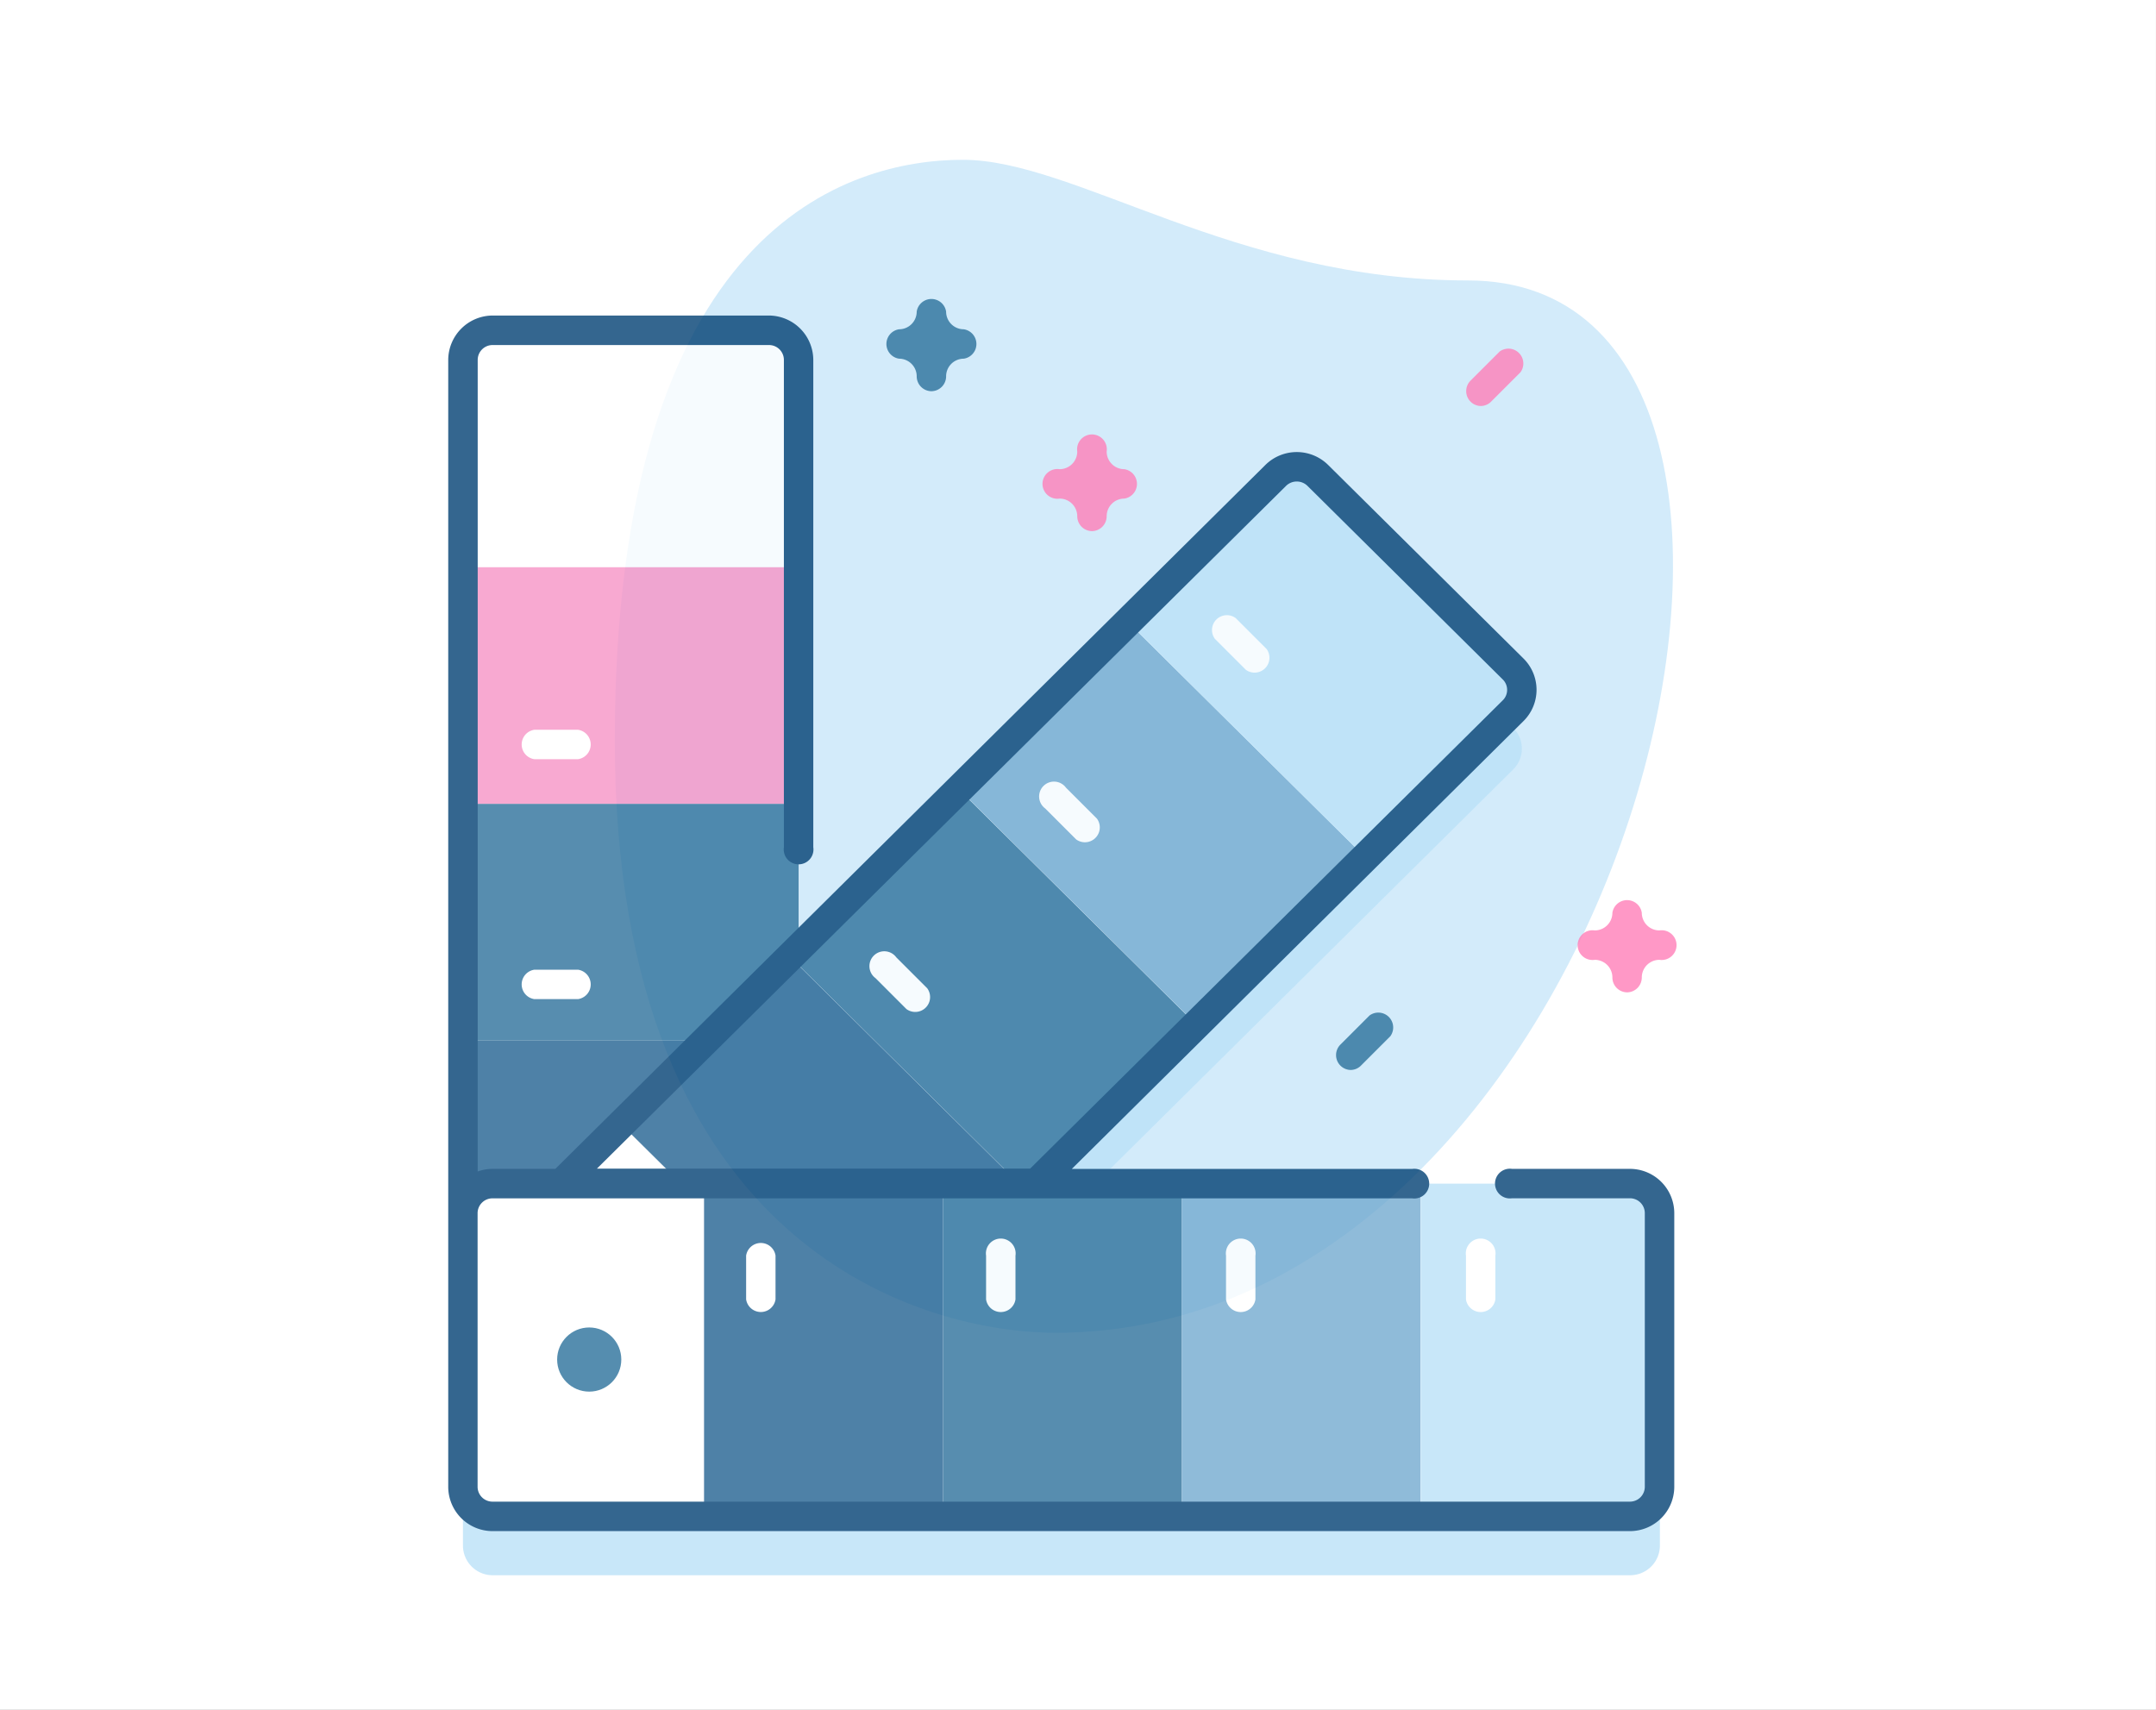 <svg xmlns="http://www.w3.org/2000/svg" width="58" height="46" viewBox="0 0 58 46">
  <rect x="0" y="0" width="58" height="46" fill="#808080" stroke="none"/>
  <defs>
    <style>
      .cls-1 {
        fill: #fff;
      }

      .cls-2 {
        fill: #d3ebfa;
      }

      .cls-3 {
        opacity: 0.8;
      }

      .cls-4 {
        fill: #bae1f8;
      }

      .cls-5 {
        fill: #226191;
      }

      .cls-6 {
        fill: #2d719b;
      }

      .cls-7 {
        fill: #f693c5;
      }

      .cls-8 {
        fill: #73aacf;
      }

      .cls-9 {
        fill: #014073;
      }

      .cls-10 {
        fill: #2a719b;
      }

      .cls-11 {
        fill: #ff7eb8;
      }
    </style>
  </defs>
  <g id="Group_9873" data-name="Group 9873" transform="translate(-173 -350)">
    <g id="Group_9870" data-name="Group 9870" transform="translate(-1289.637 -254.136)">
      <g id="Group_9859" data-name="Group 9859" transform="translate(1463 605.636)">
        <g id="Group_9717" data-name="Group 9717" transform="translate(0 0.163)">
          <rect id="Rectangle_1187" data-name="Rectangle 1187" class="cls-1" width="58" height="46" transform="translate(-0.364 -1.663)"/>
        </g>
      </g>
    </g>
    <g id="Group_3366" data-name="Group 3366" transform="translate(2904.965 13010.659)">
      <g id="Group_9790" data-name="Group 9790" transform="translate(-2728 -12657)">
        <g id="Group_9776" data-name="Group 9776">
          <path id="Path_2686" data-name="Path 2686" class="cls-2" d="M25.242,3.83c-6.267,0-10.57-3.246-13.59-3.246S2.29,2.32,2.29,16.212s8.532,15.93,11.853,15.93C29.7,32.143,36.34,3.83,25.242,3.83Z" transform="translate(10.284 0.056)"/>
        </g>
      </g>
      <g id="Group_9817" data-name="Group 9817" class="cls-3" transform="translate(-2719.907 -12652.662)">
        <g id="_019-palette" data-name="019-palette" transform="translate(0 0)">
          <g id="Group_3327" data-name="Group 3327" transform="translate(0 0)">
            <path id="Path_1680" data-name="Path 1680" class="cls-4" d="M83.895,90.352H67.918L80.752,77.631a.789.789,0,0,0,0-1.123L75.5,71.3a.806.806,0,0,0-1.133,0L61.532,84.022V68.192a.8.8,0,0,0-.8-.8H53.3a.8.8,0,0,0-.8.8V98.508a.8.8,0,0,0,.8.8h30.6a.8.8,0,0,0,.8-.8V91.15a.8.8,0,0,0-.8-.8Z" transform="translate(-52.104 -64.925)"/>
            <g id="Group_3326" data-name="Group 3326" transform="translate(0 0)">
              <g id="Group_3325" data-name="Group 3325" transform="translate(0 0.492)">
                <g id="Group_3319" data-name="Group 3319">
                  <g id="Group_3318" data-name="Group 3318">
                    <g id="Group_3303" data-name="Group 3303" transform="translate(0.395 0.396)">
                      <path id="Path_1681" data-name="Path 1681" class="cls-1" d="M60.734,79.305H53.3a.8.8,0,0,1-.8-.8V48.192a.8.8,0,0,1,.8-.8h7.437a.8.8,0,0,1,.8.8V78.508A.8.8,0,0,1,60.734,79.305Z" transform="translate(-52.5 -47.395)"/>
                      <g id="Group_3302" data-name="Group 3302" transform="translate(0 0)">
                        <g id="Group_3297" data-name="Group 3297" transform="translate(0 19.11)">
                          <path id="Path_1682" data-name="Path 1682" class="cls-5" d="M52.5,289h9.032v6.37H52.5Z" transform="translate(-52.5 -289.004)"/>
                        </g>
                        <g id="Group_3298" data-name="Group 3298" transform="translate(0 12.74)">
                          <path id="Path_1683" data-name="Path 1683" class="cls-6" d="M52.5,208.468h9.032v6.37H52.5Z" transform="translate(-52.5 -208.468)"/>
                        </g>
                        <g id="Group_3300" data-name="Group 3300" transform="translate(0 6.37)">
                          <g id="Group_3299" data-name="Group 3299">
                            <path id="Path_1684" data-name="Path 1684" class="cls-7" d="M52.5,127.931h9.032v6.37H52.5Z" transform="translate(-52.5 -127.931)"/>
                          </g>
                        </g>
                        <g id="Group_3301" data-name="Group 3301">
                          <path id="Path_1685" data-name="Path 1685" class="cls-1" d="M53.3,47.395h7.43a.8.8,0,0,1,.8.794v5.576H52.5V48.189a.8.8,0,0,1,.8-.794Z" transform="translate(-52.5 -47.395)"/>
                        </g>
                      </g>
                    </g>
                    <g id="Group_3310" data-name="Group 3310" transform="translate(0.395 4.069)">
                      <path id="Path_1686" data-name="Path 1686" class="cls-1" d="M57.988,121.841l-5.254-5.208a.789.789,0,0,1,0-1.123L74.365,94.07a.806.806,0,0,1,1.133,0l5.254,5.208a.789.789,0,0,1,0,1.123L59.121,121.841a.806.806,0,0,1-1.133,0Z" transform="translate(-52.5 -93.837)"/>
                      <g id="Group_3309" data-name="Group 3309" transform="translate(4.255 0)">
                        <g id="Group_3304" data-name="Group 3304" transform="translate(0 13.184)">
                          <path id="Path_1687" data-name="Path 1687" class="cls-5" d="M110.836,260.523l6.387,6.331-4.544,4.5-6.387-6.331Z" transform="translate(-106.292 -260.523)"/>
                        </g>
                        <g id="Group_3305" data-name="Group 3305" transform="translate(4.544 8.68)">
                          <path id="Path_1688" data-name="Path 1688" class="cls-6" d="M168.288,203.575l6.387,6.331-4.544,4.5-6.387-6.331Z" transform="translate(-163.744 -203.575)"/>
                        </g>
                        <g id="Group_3307" data-name="Group 3307" transform="translate(9.088 4.175)">
                          <g id="Group_3306" data-name="Group 3306">
                            <path id="Path_1689" data-name="Path 1689" class="cls-8" d="M225.739,146.627l6.387,6.331-4.544,4.5-6.387-6.331Z" transform="translate(-221.195 -146.627)"/>
                          </g>
                        </g>
                        <g id="Group_3308" data-name="Group 3308" transform="translate(13.633)">
                          <path id="Path_1690" data-name="Path 1690" class="cls-4" d="M283.758,94.07l5.254,5.208a.789.789,0,0,1,0,1.123l-3.978,3.943-6.387-6.331,3.978-3.943A.806.806,0,0,1,283.758,94.07Z" transform="translate(-278.647 -93.837)"/>
                        </g>
                      </g>
                    </g>
                    <g id="Group_3317" data-name="Group 3317">
                      <path id="Path_1691" data-name="Path 1691" class="cls-1" d="M52.5,345.794v-7.358a.8.8,0,0,1,.8-.8h30.6a.8.8,0,0,1,.8.8v7.358a.8.8,0,0,1-.8.8H53.3A.8.8,0,0,1,52.5,345.794Z" transform="translate(-52.105 -314.286)"/>
                      <g id="Group_3316" data-name="Group 3316" transform="translate(6.882 23.353)">
                        <g id="Group_3311" data-name="Group 3311">
                          <path id="Path_1692" data-name="Path 1692" class="cls-5" d="M134.506,337.639h6.426v8.953h-6.426Z" transform="translate(-134.506 -337.639)"/>
                        </g>
                        <g id="Group_3312" data-name="Group 3312" transform="translate(6.426)">
                          <path id="Path_1693" data-name="Path 1693" class="cls-6" d="M215.754,337.639h6.426v8.953h-6.426Z" transform="translate(-215.754 -337.639)"/>
                        </g>
                        <g id="Group_3314" data-name="Group 3314" transform="translate(12.853)">
                          <g id="Group_3313" data-name="Group 3313">
                            <path id="Path_1694" data-name="Path 1694" class="cls-8" d="M297,337.639h6.426v8.953H297Z" transform="translate(-297.003 -337.639)"/>
                          </g>
                        </g>
                        <g id="Group_3315" data-name="Group 3315" transform="translate(19.279)">
                          <path id="Path_1695" data-name="Path 1695" class="cls-4" d="M384.678,338.433V345.8a.8.8,0,0,1-.8.794h-5.625v-8.953h5.625A.8.8,0,0,1,384.678,338.433Z" transform="translate(-378.252 -337.639)"/>
                        </g>
                      </g>
                      <path id="Path_1696" data-name="Path 1696" class="cls-9" d="M79.29,65.347H76.12a.4.4,0,1,0,0,.791h3.17a.4.4,0,0,1,.4.4V73.9a.4.4,0,0,1-.4.4h-30.6a.4.4,0,0,1-.4-.4V66.54a.4.4,0,0,1,.4-.4H73.43a.4.4,0,1,0,0-.791H64.275L76.426,53.3a1.184,1.184,0,0,0,0-1.684L71.172,46.41a1.2,1.2,0,0,0-1.69,0l-19.1,18.937H48.693a1.185,1.185,0,0,0-.4.071V43.583a.4.4,0,0,1,.4-.4H56.13a.4.4,0,0,1,.4.4V56.694a.4.4,0,1,0,.791,0V43.583a1.2,1.2,0,0,0-1.193-1.194H48.693A1.2,1.2,0,0,0,47.5,43.583V73.9a1.194,1.194,0,0,0,1.193,1.193h30.6A1.194,1.194,0,0,0,80.483,73.9V66.54A1.194,1.194,0,0,0,79.29,65.347ZM70.039,46.972a.411.411,0,0,1,.576,0l5.254,5.208a.394.394,0,0,1,0,.561l-12.716,12.6,0,0H51.5Z" transform="translate(-47.5 -42.389)"/>
                    </g>
                  </g>
                  <circle id="Ellipse_413" data-name="Ellipse 413" class="cls-10" cx="0.863" cy="0.863" r="0.863" transform="translate(2.93 27.225)"/>
                </g>
                <g id="Group_3323" data-name="Group 3323" transform="translate(1.921 4.69)">
                  <g id="Group_3320" data-name="Group 3320">
                    <path id="Path_1697" data-name="Path 1697" class="cls-1" d="M73.357,102.47H72.179a.4.4,0,0,1,0-.791h1.177a.4.4,0,0,1,0,.791Z" transform="translate(-71.784 -101.679)"/>
                    <path id="Path_1698" data-name="Path 1698" class="cls-1" d="M73.357,184.08H72.179a.4.4,0,0,1,0-.791h1.177a.4.4,0,0,1,0,.791Z" transform="translate(-71.784 -176.834)"/>
                    <path id="Path_1699" data-name="Path 1699" class="cls-1" d="M73.357,265.691H72.179a.4.4,0,0,1,0-.791h1.177a.4.4,0,0,1,0,.791Z" transform="translate(-71.784 -251.99)"/>
                  </g>
                  <g id="Group_3321" data-name="Group 3321" transform="translate(9.458 3.333)">
                    <path id="Path_1700" data-name="Path 1700" class="cls-1" d="M307.728,145.319l-.832-.832a.4.4,0,0,1,.559-.559l.832.832a.4.4,0,0,1-.559.559Z" transform="translate(-297.651 -143.812)"/>
                    <path id="Path_1701" data-name="Path 1701" class="cls-1" d="M250.021,203.026l-.832-.832a.4.4,0,1,1,.559-.559l.832.832a.4.4,0,0,1-.559.559Z" transform="translate(-244.508 -196.955)"/>
                    <path id="Path_1702" data-name="Path 1702" class="cls-1" d="M192.313,260.733l-.832-.832a.4.4,0,1,1,.559-.559l.832.832a.4.4,0,0,1-.559.559Z" transform="translate(-191.365 -250.097)"/>
                  </g>
                  <g id="Group_3322" data-name="Group 3322" transform="translate(12.548 20.203)">
                    <path id="Path_1703" data-name="Path 1703" class="cls-1" d="M393.651,358.673V357.5a.4.4,0,1,1,.791,0v1.177a.4.4,0,0,1-.791,0Z" transform="translate(-380.741 -357.1)"/>
                    <path id="Path_1704" data-name="Path 1704" class="cls-1" d="M312.041,358.673V357.5a.4.4,0,1,1,.791,0v1.177a.4.4,0,0,1-.791,0Z" transform="translate(-305.586 -357.1)"/>
                    <path id="Path_1705" data-name="Path 1705" class="cls-1" d="M230.43,358.673V357.5a.4.4,0,1,1,.791,0v1.177a.4.4,0,0,1-.791,0Z" transform="translate(-230.43 -357.1)"/>
                  </g>
                </g>
                <g id="Group_3324" data-name="Group 3324" transform="translate(8.014 24.892)">
                  <path id="Path_1706" data-name="Path 1706" class="cls-1" d="M148.82,358.673V357.5a.4.4,0,0,1,.791,0v1.177a.4.4,0,0,1-.791,0Z" transform="translate(-148.82 -357.1)"/>
                </g>
              </g>
              <path id="Path_1707" data-name="Path 1707" class="cls-11" d="M251.754,86.249a.4.4,0,0,1-.4-.4.475.475,0,0,0-.475-.475.4.4,0,1,1,0-.791.475.475,0,0,0,.475-.475.4.4,0,1,1,.791,0,.475.475,0,0,0,.475.475.4.4,0,0,1,0,.791.475.475,0,0,0-.475.475A.4.4,0,0,1,251.754,86.249Z" transform="translate(-234.432 -79.957)"/>
              <path id="Path_1708" data-name="Path 1708" class="cls-11" d="M433.766,243.142a.4.4,0,0,1-.4-.4.475.475,0,0,0-.475-.475.4.4,0,1,1,0-.791.475.475,0,0,0,.475-.475.4.4,0,0,1,.791,0,.475.475,0,0,0,.475.475.4.4,0,1,1,0,.791.475.475,0,0,0-.475.475A.4.4,0,0,1,433.766,243.142Z" transform="translate(-402.048 -224.441)"/>
              <path id="Path_1709" data-name="Path 1709" class="cls-10" d="M197.154,38.7a.4.4,0,0,1-.4-.4.475.475,0,0,0-.475-.475.4.4,0,0,1,0-.791.475.475,0,0,0,.475-.475.4.4,0,0,1,.791,0,.475.475,0,0,0,.475.475.4.4,0,0,1,0,.791.475.475,0,0,0-.475.475A.4.4,0,0,1,197.154,38.7Z" transform="translate(-184.151 -36.172)"/>
              <path id="Path_1710" data-name="Path 1710" class="cls-10" d="M349.786,280.586a.4.4,0,0,1-.28-.675l.791-.791a.4.4,0,0,1,.559.559l-.791.791A.394.394,0,0,1,349.786,280.586Z" transform="translate(-325.512 -259.797)"/>
              <path id="Path_1711" data-name="Path 1711" class="cls-11" d="M394.046,54.755a.4.4,0,0,1-.28-.675l.791-.791a.4.4,0,0,1,.559.559l-.791.791A.394.394,0,0,1,394.046,54.755Z" transform="translate(-366.271 -51.829)"/>
            </g>
          </g>
        </g>
      </g>
    </g>
  </g>
</svg>
